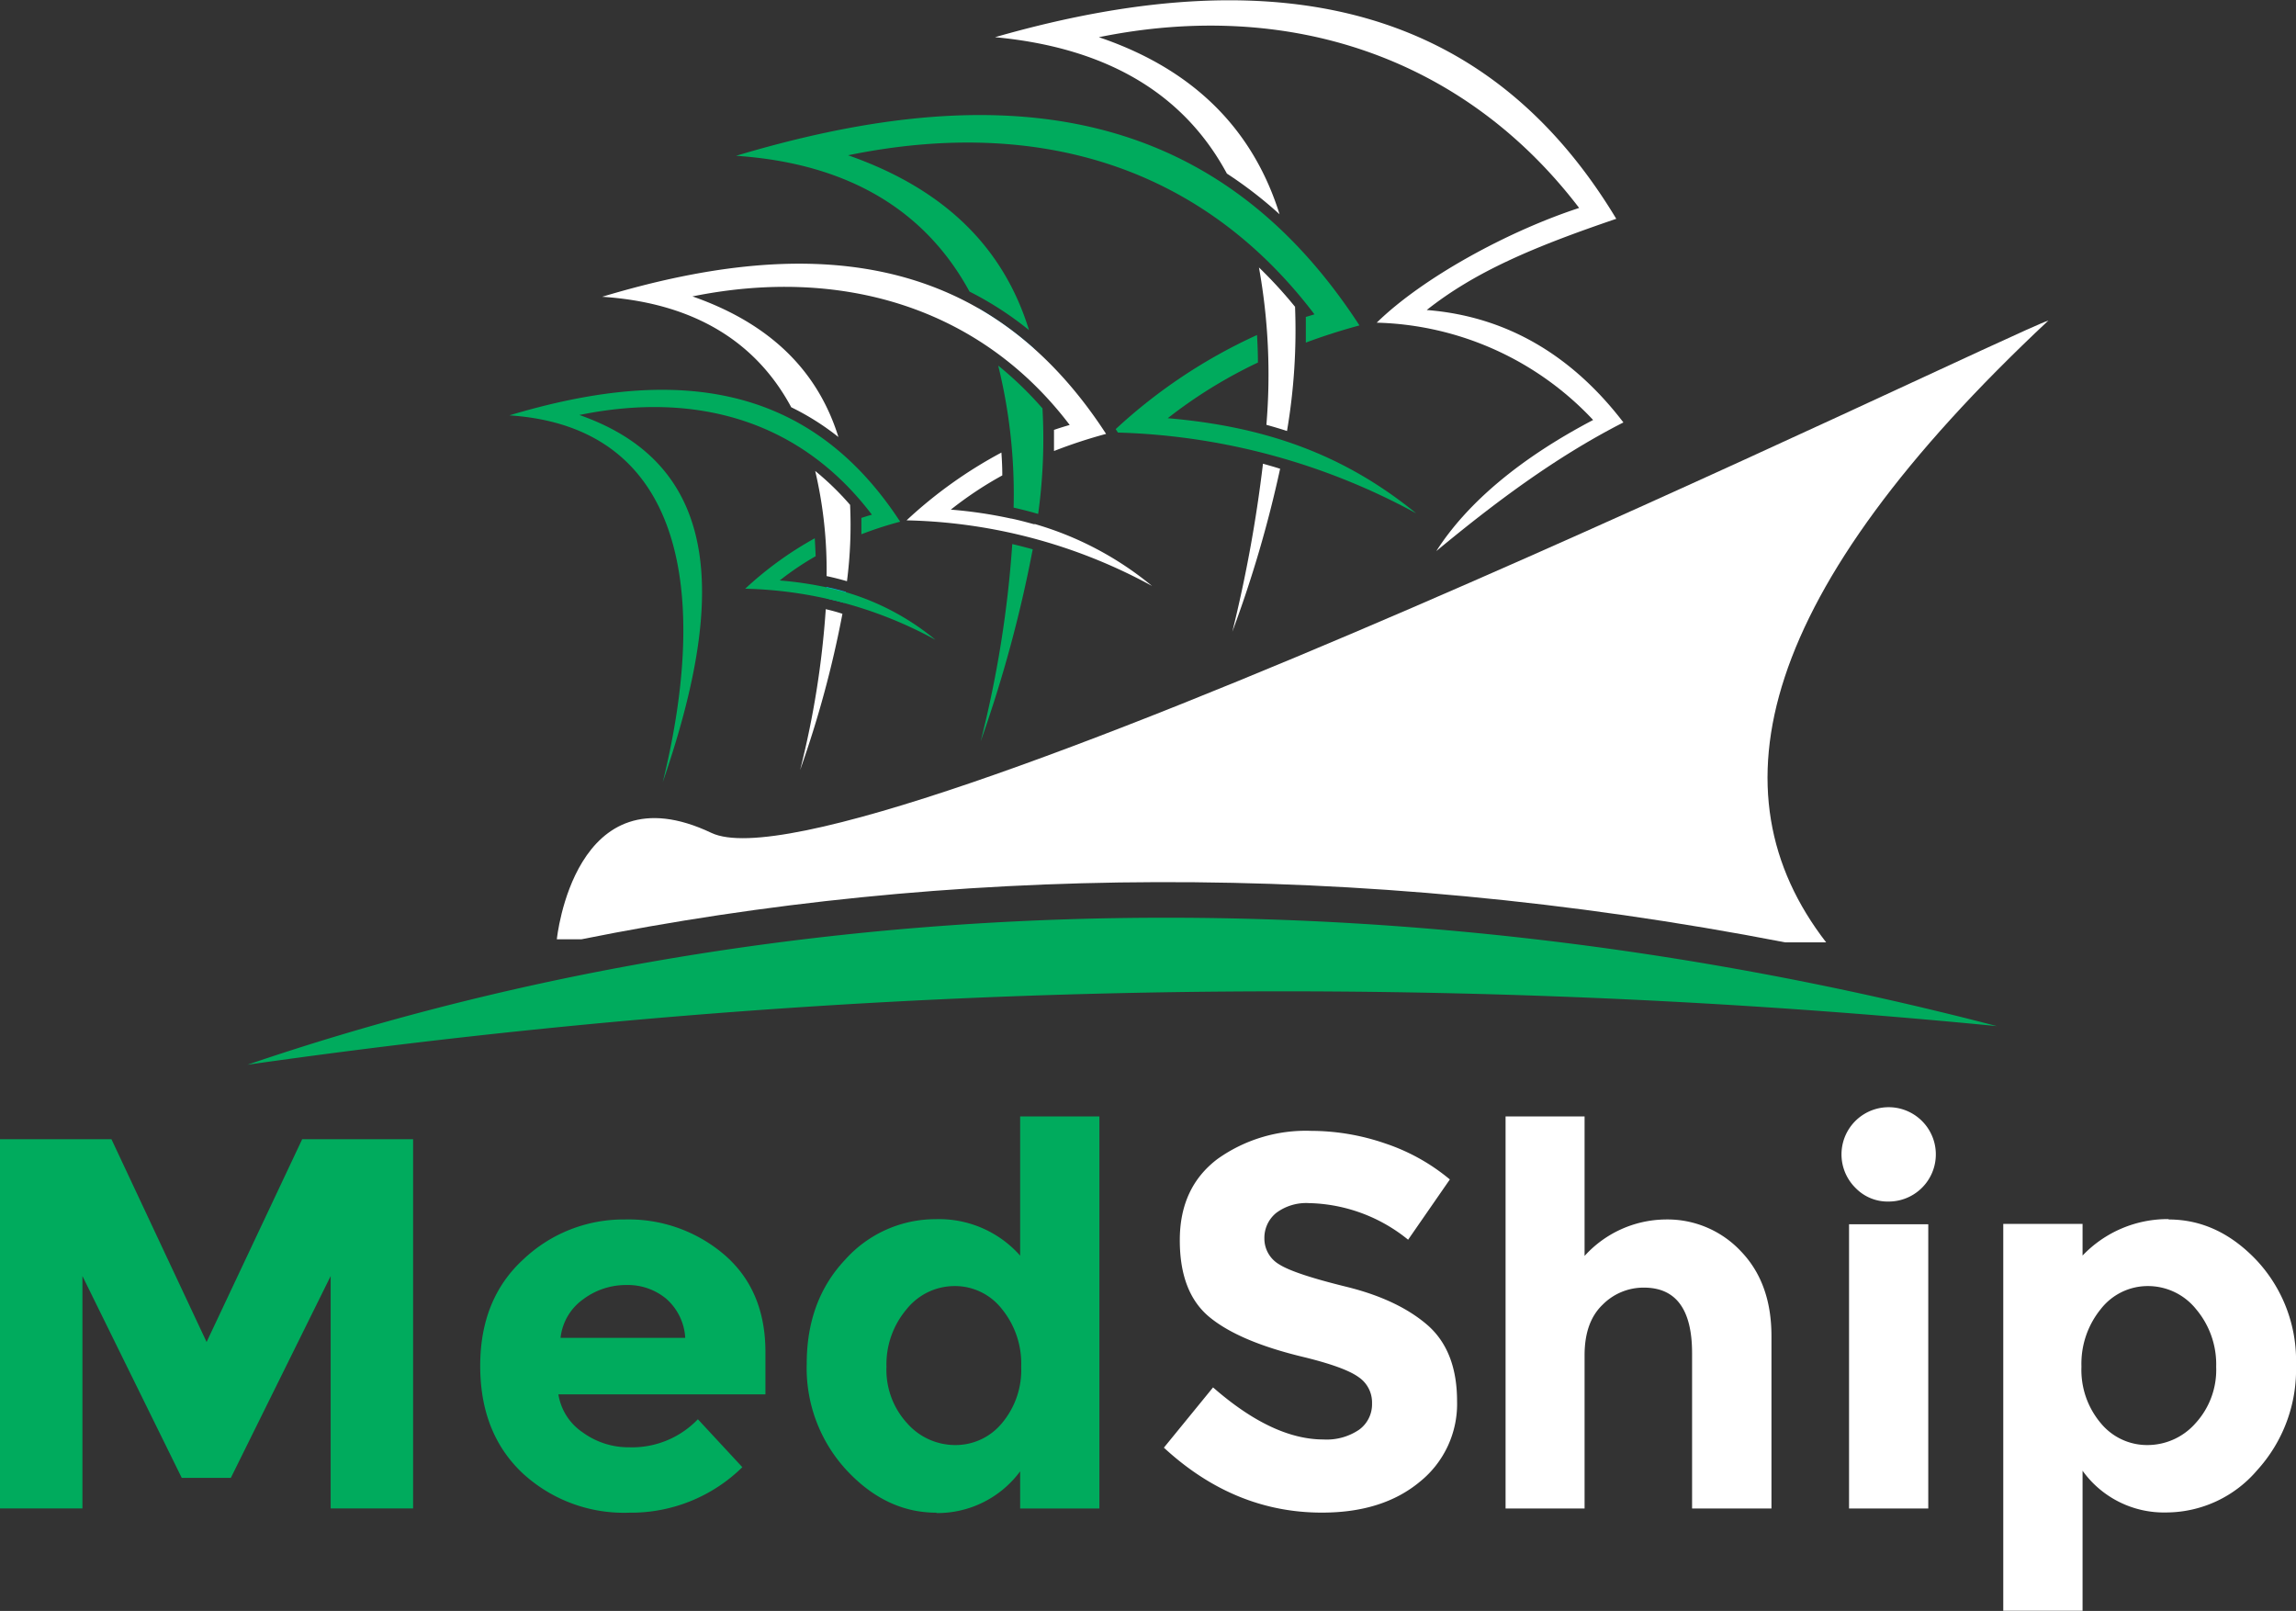 <svg xmlns="http://www.w3.org/2000/svg" viewBox="0 0 308.63 216.53"><rect x="0" y="0" width="308.63" height="216.53" fill="#333333" stroke="none"/><defs><style>.cls-1,.cls-5{fill:#fff;}.cls-1,.cls-2,.cls-3{fill-rule:evenodd;}.cls-2{fill:#00aeef;}.cls-3,.cls-4{fill:#00ab5d;}</style></defs><g id="Layer_2" data-name="Layer 2"><g id="Layer_1-2" data-name="Layer 1"><path class="cls-1" d="M133.75,5c40.07-11.5,67.08-2.86,83.51,24.41-11.21,3.81-19,7.13-25.48,12.26,11.7.92,20.23,7,26.44,15.11-9.11,4.64-17.31,10.8-25.15,17.29,4.25-6.63,11.49-12.59,21.08-17.62a41.29,41.29,0,0,0-29.09-13.08c6.21-6.07,17.69-12.31,27.21-15.42C196.8,7.68,173.23-.2,147.71,5,161.08,9.52,168.62,18,172,28.8a55.91,55.91,0,0,0-7.08-5.47C159.31,12.93,149.26,6.45,133.75,5Z"/><path class="cls-2" d="M131.43,41.4a44.2,44.2,0,0,1,2.07,5.41,48,48,0,0,1,6.42,5.71,47.22,47.22,0,0,0-1-5.71A45,45,0,0,0,131.43,41.4Z"/><path class="cls-3" d="M136.07,73.13a148.46,148.46,0,0,1-4.25,26.52,175.63,175.63,0,0,0,7-25.82C137.9,73.58,137,73.34,136.07,73.13Z"/><path class="cls-3" d="M134.18,49.14a72.27,72.27,0,0,1,2.07,19.09c1.12.25,2.22.53,3.3.85a73.35,73.35,0,0,0,.58-14.19A47.87,47.87,0,0,0,134.18,49.14Z"/><path class="cls-3" d="M150,57.72l.27.42A88.89,88.89,0,0,1,190.37,69c-9.61-7.83-20.09-11.65-33.4-12.79a64.21,64.21,0,0,1,12.12-7.48c0-1.24-.05-2.47-.12-3.7a71.62,71.62,0,0,0-19,12.65Zm25.53-11.67q0-1.74,0-3.45l1.16-.35C161.64,22.43,139.64,15.61,114,20.87c13.54,4.73,21.06,12.92,24.32,23.5a44.78,44.78,0,0,0-8-5.18C124.67,28.8,114.68,22,98.94,20.94c32.44-9.7,63.14-9,83.8,22.8C180.33,44.39,177.91,45.16,175.53,46.05Z"/><path class="cls-1" d="M134.61,60.83a60.36,60.36,0,0,0-12.75,9.11,71.89,71.89,0,0,1,33,8.82,43.83,43.83,0,0,0-15.34-8.2l-.36-.11H139l-.05,0c-1-.27-1.95-.53-3-.75h-.05a60.71,60.71,0,0,0-8.09-1.2,49.2,49.2,0,0,1,6.92-4.6C134.73,62.83,134.68,61.83,134.61,60.83Z"/><path class="cls-1" d="M111,81.88a120.71,120.71,0,0,1-3.45,21.62,141.8,141.8,0,0,0,5.69-21C112.46,82.24,111.72,82.05,111,81.88Z"/><path class="cls-2" d="M111.09,78.89c0,.51,0,1,0,1.54q1.2.27,2.4.6c.08-.5.15-1,.22-1.48C112.82,79.3,112,79.08,111.09,78.89Z"/><path class="cls-1" d="M109.58,63.3a58.09,58.09,0,0,1,1.53,14.13c.93.2,1.84.43,2.74.69a59,59,0,0,0,.42-10.26A37.87,37.87,0,0,0,109.58,63.3Z"/><path class="cls-1" d="M148.68,58.32C132,32.62,107.17,32,80.94,39.89c12.77.84,20.87,6.39,25.42,14.85a34.45,34.45,0,0,1,6.34,4c-2.65-8.5-8.72-15.09-19.62-18.9,19.67-4,38.53,1.23,50.71,17.28-.71.2-1.41.42-2.11.66,0,.94,0,1.89,0,2.84A66.84,66.84,0,0,1,148.68,58.32Z"/><path class="cls-3" d="M109.52,72.35a47.63,47.63,0,0,0-9.35,6.78A55.77,55.77,0,0,1,125.75,86a34,34,0,0,0-12.23-6.46l-.07,0c-.54-.15-1.09-.3-1.64-.43h0l-1-.23h0a48.93,48.93,0,0,0-6-.86,38.91,38.91,0,0,1,4.83-3.26C109.61,73.92,109.57,73.13,109.52,72.35Z"/><path class="cls-3" d="M121,70.12c-13-19.93-32.2-20.38-52.53-14.29,24,1.58,26.7,24.62,20.61,49.33,7.82-22.74,9.12-42.28-11.2-49.38,15.81-3.24,29.76.8,39.32,13.4-.47.13-.94.28-1.41.43,0,.73,0,1.46,0,2.2A49.58,49.58,0,0,1,121,70.12Z"/><path class="cls-1" d="M174.08,41.2A80.72,80.72,0,0,1,173,57.93c-.92-.3-1.84-.57-2.77-.83a81,81,0,0,0-1-21.15,59.43,59.43,0,0,1,4.82,5.25Zm-2,21.78a159.75,159.75,0,0,1-6.43,21.93,184.59,184.59,0,0,0,4.12-22.58C170.51,62.54,171.28,62.75,172.05,63Z"/><path class="cls-1" d="M275.35,43.08c-39,36.51-45.53,63.35-29.88,83.58l-5.52,0c-58.11-11.25-113.19-10.19-161.79-.41H74.85s2.31-23.07,20.78-14.3S268.45,45.42,275.35,43.08Z"/><path class="cls-3" d="M33.27,143.11c65.41-22.31,147.55-28,235.15-5.19A987,987,0,0,0,33.27,143.11Z"/><polygon class="cls-4" points="44.45 171.51 31.03 198.64 24.43 198.64 11.08 171.51 11.08 202.75 0 202.75 0 153.12 14.98 153.12 27.77 180.38 40.62 153.12 55.53 153.12 55.53 202.75 44.45 202.75 44.45 171.51"/><path class="cls-4" d="M99.77,197.22a21.34,21.34,0,0,1-15.16,6.1A20.1,20.1,0,0,1,70.23,198q-5.67-5.36-5.68-14.38t5.79-14.34A19.54,19.54,0,0,1,84,163.91a19.78,19.78,0,0,1,13.39,4.76q5.5,4.76,5.5,13.06v5.69H75.06a7.6,7.6,0,0,0,3.27,5.11,10.44,10.44,0,0,0,6.25,2,12.25,12.25,0,0,0,9.23-3.77l6,6.47Zm-7.66-17.4a7.56,7.56,0,0,0-2.56-5.26,8.08,8.08,0,0,0-5.36-1.84,9.58,9.58,0,0,0-5.79,1.91,7.33,7.33,0,0,0-3.05,5.19Z"/><path class="cls-4" d="M125.87,203.32q-6.78,0-12.11-5.75a20.2,20.2,0,0,1-5.32-14.27q0-8.52,5.18-14a16.29,16.29,0,0,1,12.15-5.43,14.57,14.57,0,0,1,11.36,4.9V150.06h10.65v52.7H137.13v-5a13.83,13.83,0,0,1-11.26,5.61Zm-6.71-19.6a10.61,10.61,0,0,0,2.77,7.57,8.62,8.62,0,0,0,6.46,2.94,8.08,8.08,0,0,0,6.29-2.94,11.09,11.09,0,0,0,2.59-7.6,11.62,11.62,0,0,0-2.59-7.74,8,8,0,0,0-6.36-3.09,8.27,8.27,0,0,0-6.46,3.12A11.45,11.45,0,0,0,119.16,183.72Z"/><path class="cls-5" d="M175.93,161.71a6.72,6.72,0,0,0-4.37,1.31,4.31,4.31,0,0,0-1.6,3.48,4,4,0,0,0,2,3.45q2,1.28,9,3t11,5.22q3.9,3.48,3.9,10.16a13.42,13.42,0,0,1-5,10.83q-5,4.16-13.18,4.15-11.77,0-21.23-8.73l6.61-8.1q8,7,14.84,7a7.76,7.76,0,0,0,4.79-1.31,4.22,4.22,0,0,0,1.74-3.55,4.11,4.11,0,0,0-1.85-3.55q-1.84-1.32-7.31-2.66-8.67-2.07-12.68-5.37t-4-10.36q0-7.08,5.08-10.91A20.45,20.45,0,0,1,176.28,152a30.7,30.7,0,0,1,9.95,1.7,26.76,26.76,0,0,1,8.66,4.83l-5.61,8.1A21.84,21.84,0,0,0,175.93,161.71Z"/><path class="cls-5" d="M213,182.16v20.6H202.38v-52.7H213v18.75a14.87,14.87,0,0,1,10.83-4.9A13.53,13.53,0,0,1,234,168.17q4.11,4.26,4.12,11.36v23.23H227.45V181.88q0-8.81-6.47-8.81a7.73,7.73,0,0,0-5.57,2.31Q213,177.69,213,182.16Z"/><path class="cls-5" d="M259.2,202.76H248.55V164.55H259.2v38.21Zm-9.76-43.07a6.34,6.34,0,1,1,4.43,1.81A6,6,0,0,1,249.44,159.69Z"/><path class="cls-5" d="M291.51,163.91q6.67,0,11.9,5.57a19.74,19.74,0,0,1,5.22,14,20.09,20.09,0,0,1-5.22,14.13,16.1,16.1,0,0,1-12.22,5.68,13.45,13.45,0,0,1-11.25-5.61v18.82H269.28v-52h10.66v4.26a15.79,15.79,0,0,1,11.57-4.9Zm-11.72,19.78a11.09,11.09,0,0,0,2.6,7.6,8.06,8.06,0,0,0,6.28,2.94,8.61,8.61,0,0,0,6.46-2.94,10.61,10.61,0,0,0,2.77-7.57,11.49,11.49,0,0,0-2.69-7.74,8.29,8.29,0,0,0-6.47-3.12,8,8,0,0,0-6.35,3.09A11.63,11.63,0,0,0,279.79,183.69Z"/></g></g></svg>